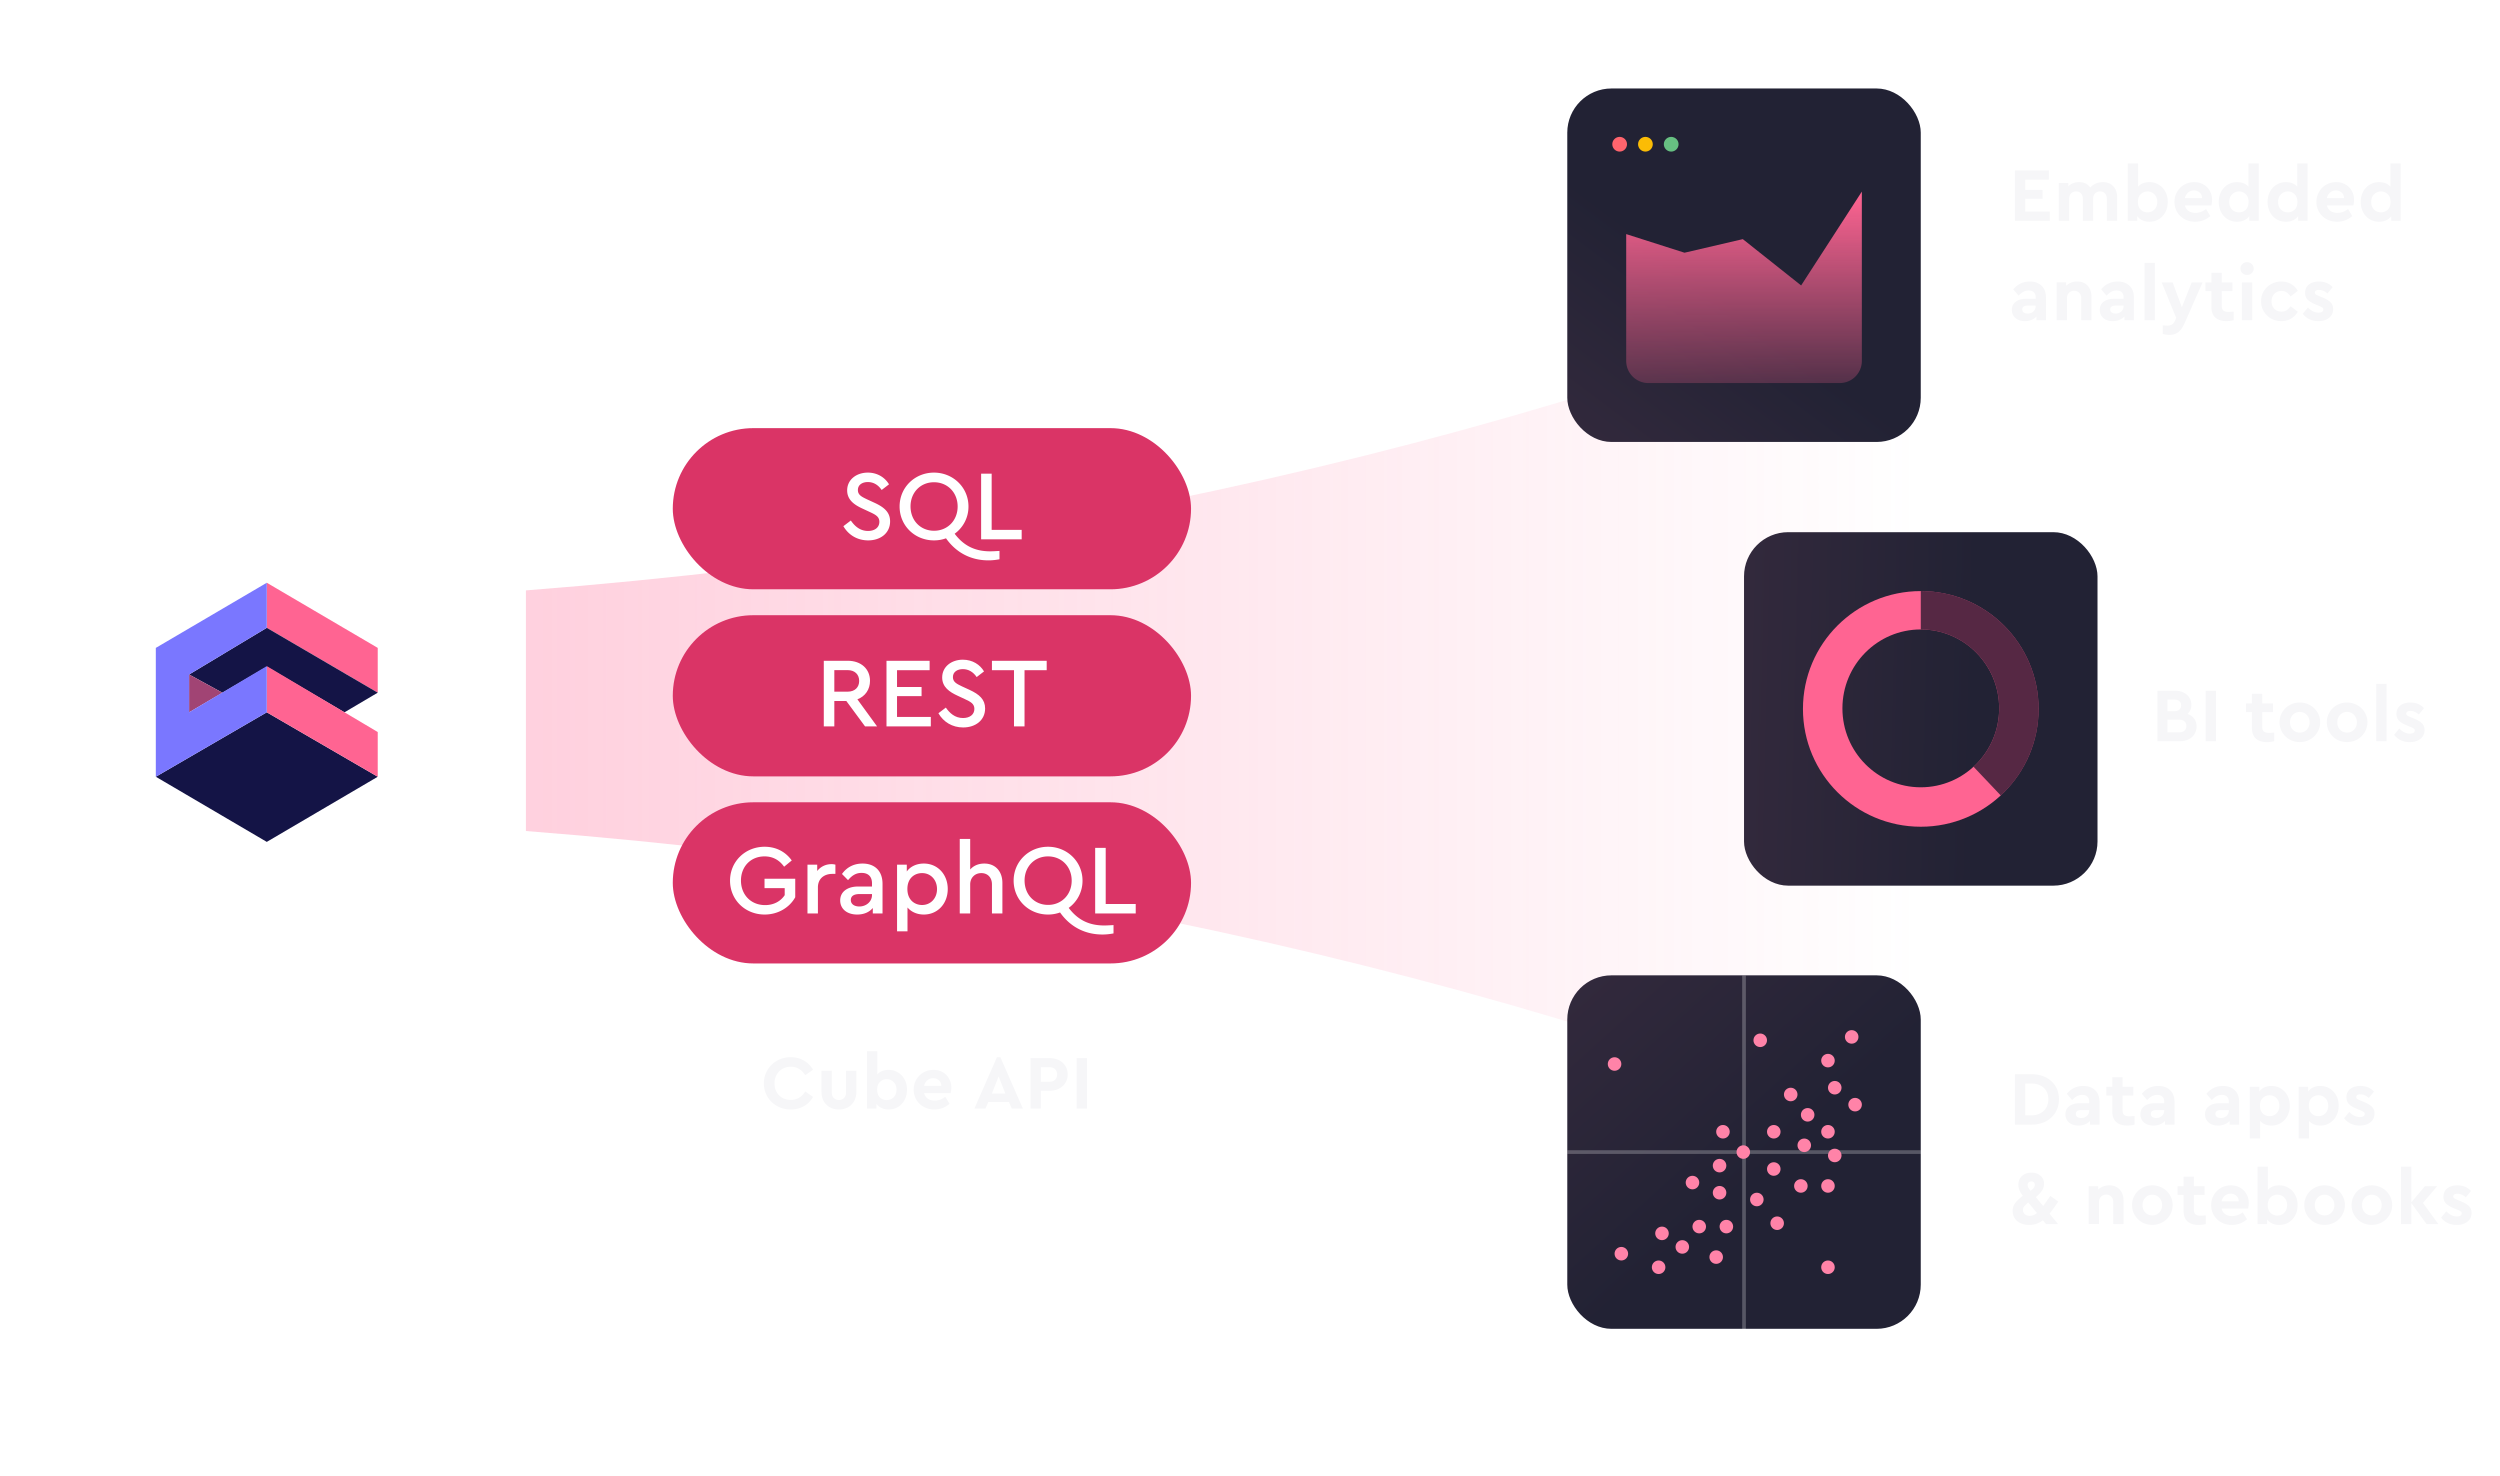 <svg xmlns="http://www.w3.org/2000/svg" width="327" height="193" fill="none"><g clip-path="url(#a)"><path fill="url(#b)" fill-rule="evenodd" d="M68.79 77.224c77.122-6.01 147.283-24.071 204.111-50.645v132.763c-56.828-26.573-126.989-44.634-204.112-50.644V77.224Z" clip-rule="evenodd" opacity=".3"/><g filter="url(#c)"><rect width="46.235" height="46.235" x="205" y="11.573" fill="url(#d)" rx="5.779"/><circle cx="211.85" cy="18.866" r=".963" fill="#FF646D"/><circle cx="215.221" cy="18.866" r=".963" fill="#FBBC05"/><circle cx="218.592" cy="18.866" r=".963" fill="#67C082"/><path fill="url(#e)" d="m212.707 30.62 7.627 2.435 7.627-1.776 7.628 6.058 7.941-12.278v22.154a2.89 2.89 0 0 1-2.889 2.89h-25.044a2.89 2.89 0 0 1-2.89-2.89V30.62Z"/></g><path fill="#F6F6F8" d="M263.553 22.284h4.44v1.22h-3.09v1.34h2.27v1.15h-2.27v1.67h3.21v1.22h-4.56v-6.6Zm11.502 1.54c.58 0 1.037.183 1.37.55.334.36.5.84.5 1.44v3.07h-1.35v-2.88c0-.294-.08-.527-.24-.7-.16-.174-.373-.26-.64-.26a.896.896 0 0 0-.66.26.93.93 0 0 0-.25.67v2.91h-1.35v-2.88c0-.294-.08-.527-.24-.7-.16-.174-.373-.26-.64-.26-.273 0-.493.086-.66.26-.166.173-.25.406-.25.7v2.88h-1.35v-4.95h1.24v.44a1.68 1.68 0 0 1 .61-.4c.24-.1.504-.15.79-.15.654 0 1.144.236 1.47.71.194-.22.43-.394.71-.52.287-.127.6-.19.94-.19Zm6.086 0c.46 0 .87.113 1.23.34.367.22.654.526.86.92.207.393.31.836.31 1.33 0 .493-.103.936-.31 1.33a2.354 2.354 0 0 1-.86.93c-.36.22-.77.33-1.23.33-.34 0-.646-.064-.92-.19a1.726 1.726 0 0 1-.67-.54v.61h-1.24v-7.5h1.35v3.03c.36-.394.854-.59 1.48-.59Zm-.25 3.95c.367 0 .67-.124.91-.37.247-.254.37-.587.37-1 0-.407-.123-.734-.37-.98a1.22 1.22 0 0 0-.91-.38c-.346 0-.643.12-.89.36-.24.233-.36.57-.36 1.01 0 .446.124.786.37 1.02.247.226.54.34.88.34Zm8.359-.91h-3.47c.08.313.24.556.48.73.247.166.55.25.91.25.487 0 .947-.167 1.38-.5l.56.92c-.586.493-1.246.74-1.98.74-.513 0-.976-.114-1.39-.34a2.51 2.51 0 0 1-.97-.93c-.233-.4-.35-.84-.35-1.32 0-.48.114-.917.34-1.31.227-.4.537-.714.93-.94.4-.227.84-.34 1.32-.34.454 0 .857.103 1.21.31.354.2.627.476.82.83.2.346.3.733.3 1.16 0 .24-.03.486-.09.74Zm-2.29-1.95c-.286 0-.536.09-.75.27-.213.18-.356.423-.43.73h2.25c-.006-.307-.113-.55-.32-.73a1.1 1.1 0 0 0-.75-.27Zm8.484-3.53v7.5h-1.24v-.61a1.63 1.63 0 0 1-.67.54c-.274.126-.58.19-.92.19-.46 0-.874-.11-1.24-.33a2.381 2.381 0 0 1-.85-.93 2.811 2.811 0 0 1-.31-1.33c0-.494.103-.937.31-1.33a2.31 2.31 0 0 1 2.09-1.26c.626 0 1.12.196 1.48.59v-3.03h1.35Zm-2.58 6.39c.34 0 .633-.114.88-.34.246-.234.37-.574.37-1.02 0-.44-.124-.777-.37-1.01a1.22 1.22 0 0 0-.88-.36c-.36 0-.664.126-.91.38-.247.246-.37.573-.37.98 0 .413.12.746.36 1 .246.246.553.37.92.37Zm8.969-6.39v7.5h-1.24v-.61a1.63 1.63 0 0 1-.67.54c-.273.126-.58.19-.92.19-.46 0-.873-.11-1.24-.33a2.389 2.389 0 0 1-.85-.93 2.811 2.811 0 0 1-.31-1.33c0-.494.103-.937.31-1.33a2.312 2.312 0 0 1 2.09-1.26c.627 0 1.12.196 1.48.59v-3.03h1.35Zm-2.58 6.39c.34 0 .633-.114.88-.34.247-.234.37-.574.37-1.02 0-.44-.123-.777-.37-1.01a1.22 1.22 0 0 0-.88-.36c-.36 0-.663.126-.91.38-.247.246-.37.573-.37.98 0 .413.12.746.36 1 .247.246.553.37.92.37Zm8.569-.91h-3.47c.08.313.24.556.48.73.247.166.55.25.91.25.487 0 .947-.167 1.38-.5l.56.92c-.587.493-1.247.74-1.98.74-.513 0-.977-.114-1.39-.34a2.503 2.503 0 0 1-1.32-2.25c0-.48.113-.917.34-1.31.227-.4.537-.714.93-.94.4-.227.84-.34 1.32-.34.453 0 .857.103 1.21.31.353.2.627.476.82.83.2.346.3.733.3 1.16 0 .24-.03.486-.09.74Zm-2.29-1.95c-.287 0-.537.09-.75.27-.213.18-.357.423-.43.73h2.25c-.007-.307-.113-.55-.32-.73a1.104 1.104 0 0 0-.75-.27Zm8.483-3.53v7.5h-1.24v-.61c-.166.233-.39.413-.67.54-.273.126-.58.19-.92.19-.46 0-.873-.11-1.24-.33a2.389 2.389 0 0 1-.85-.93 2.823 2.823 0 0 1-.31-1.33c0-.494.104-.937.31-1.33a2.312 2.312 0 0 1 2.09-1.26c.627 0 1.12.196 1.48.59v-3.03h1.35Zm-2.58 6.39c.34 0 .634-.114.88-.34.247-.234.37-.574.37-1.02 0-.44-.123-.777-.37-1.01-.246-.24-.54-.36-.88-.36-.36 0-.663.126-.91.38-.246.246-.37.573-.37.98 0 .413.12.746.36 1 .247.246.554.37.92.37Zm-45.942 9.05c.647 0 1.16.183 1.54.55.387.36.58.883.58 1.57v2.94h-1.24v-.48c-.18.186-.4.333-.66.44a2.17 2.17 0 0 1-.85.16c-.527 0-.943-.137-1.25-.41a1.384 1.384 0 0 1-.46-1.07c0-.447.167-.797.5-1.05.34-.26.797-.39 1.37-.39h1.24v-.22c0-.274-.08-.487-.24-.64-.153-.154-.38-.23-.68-.23-.253 0-.48.056-.68.17-.2.106-.41.276-.63.51l-.7-.83c.573-.68 1.293-1.02 2.16-1.02Zm-.27 4.19c.293 0 .54-.09.74-.27.2-.187.3-.424.3-.71v-.06h-1.06c-.22 0-.39.043-.51.13-.12.08-.18.203-.18.37 0 .166.063.3.19.4.133.093.307.14.52.14Zm6.479-4.19c.574 0 1.027.183 1.36.55.334.36.5.84.5 1.44v3.07h-1.34v-2.89c0-.287-.086-.517-.26-.69-.166-.18-.386-.27-.66-.27-.273 0-.5.09-.68.27-.173.173-.26.403-.26.69v2.89h-1.35v-4.95h1.24v.45c.174-.174.384-.31.63-.41.254-.1.527-.15.82-.15Zm5.29 0c.646 0 1.16.183 1.54.55.386.36.58.883.58 1.57v2.94h-1.24v-.48c-.18.186-.4.333-.66.44-.254.106-.537.16-.85.16-.527 0-.944-.137-1.25-.41a1.384 1.384 0 0 1-.46-1.07c0-.447.166-.797.5-1.05.34-.26.796-.39 1.37-.39h1.24v-.22c0-.274-.08-.487-.24-.64-.154-.154-.38-.23-.68-.23-.254 0-.48.056-.68.17-.2.106-.41.276-.63.51l-.7-.83c.573-.68 1.293-1.02 2.16-1.02Zm-.27 4.19c.293 0 .54-.09.74-.27.2-.187.3-.424.3-.71v-.06h-1.06c-.22 0-.39.043-.51.13-.12.08-.18.203-.18.37 0 .166.063.3.19.4.133.093.306.14.52.14Zm3.789-6.63h1.35v7.5h-1.35v-7.5Zm7.586 2.55-2.37 5.38c-.227.513-.497.89-.81 1.13-.314.24-.7.36-1.16.36-.28 0-.57-.04-.87-.12v-1.13c.306.026.5.04.58.04.24 0 .443-.047.61-.14.166-.094.306-.27.42-.53l.15-.34-1.9-4.65h1.43l1.21 3.25 1.29-3.25h1.42Zm4.066 3.82v1.13c-.32.08-.63.12-.93.12-.627 0-1.114-.154-1.46-.46-.347-.314-.52-.78-.52-1.4v-2.07h-.78v-1.14h.78v-1.25h1.35v1.25h1.4v1.14h-1.4v1.95c0 .28.073.48.22.6.146.113.38.17.7.17.08 0 .293-.014.64-.04Zm1.08-3.82h1.35v4.95h-1.35v-4.95Zm.67-.97a.847.847 0 0 1-.61-.24.785.785 0 0 1-.25-.59c0-.24.083-.44.25-.6.166-.16.37-.24.61-.24s.443.08.61.24c.173.16.26.36.26.6 0 .233-.087.43-.26.59a.848.848 0 0 1-.61.24Zm4.485 6.04c-.486 0-.933-.114-1.34-.34-.4-.234-.72-.547-.96-.94-.233-.4-.35-.84-.35-1.32 0-.48.117-.917.35-1.31.24-.394.56-.704.96-.93a2.71 2.71 0 0 1 1.34-.34c.487 0 .914.11 1.28.33.367.213.657.51.87.89l-.94.73a1.867 1.867 0 0 0-.52-.53 1.164 1.164 0 0 0-.67-.19c-.38 0-.693.13-.94.39-.24.253-.36.573-.36.96 0 .393.12.72.36.98.247.253.56.38.94.38.254 0 .474-.06.66-.18.194-.127.37-.304.53-.53l.94.72a2.37 2.37 0 0 1-.88.9c-.366.22-.79.33-1.27.33Zm4.848 0c-.434 0-.827-.084-1.18-.25a2.38 2.38 0 0 1-.87-.71l.68-.82c.433.446.896.67 1.39.67.18 0 .33-.034.45-.1a.345.345 0 0 0 .18-.31.27.27 0 0 0-.12-.24 1.788 1.788 0 0 0-.39-.21l-.53-.22c-.454-.187-.794-.394-1.02-.62-.22-.227-.33-.524-.33-.89 0-.467.166-.83.5-1.09.34-.26.78-.39 1.32-.39.74 0 1.333.246 1.78.74l-.68.83c-.334-.314-.704-.47-1.11-.47a.717.717 0 0 0-.39.09.29.29 0 0 0-.14.26c0 .093.036.17.11.23.08.06.216.13.41.21l.48.2c.48.193.83.403 1.05.63.226.22.34.513.34.88 0 .493-.184.88-.55 1.16-.36.28-.82.42-1.38.42Z"/><rect width="46.235" height="46.235" x="228.119" y="69.608" fill="url(#f)" rx="5.779"/><path fill="#FF6492" fill-rule="evenodd" d="M266.65 92.725c0 8.512-6.901 15.412-15.412 15.412-8.512 0-15.412-6.9-15.412-15.412 0-8.511 6.9-15.411 15.412-15.411 8.511 0 15.412 6.9 15.412 15.411Zm-5.161-.07c0 5.701-4.589 10.323-10.251 10.323-5.661 0-10.25-4.622-10.25-10.323 0-5.701 4.589-10.323 10.25-10.323 5.662 0 10.251 4.622 10.251 10.323Z" clip-rule="evenodd"/><path fill="#0F0F23" fill-opacity=".7" fill-rule="evenodd" d="M261.698 104.044a15.37 15.37 0 0 0 4.952-11.319c0-8.511-6.9-15.411-15.412-15.411v5.018h.001c5.661 0 10.25 4.622 10.25 10.323a10.326 10.326 0 0 1-3.351 7.634l3.56 3.755Z" clip-rule="evenodd"/><path fill="#F6F6F8" d="M286.138 93.381c.366.133.653.34.86.62.206.273.31.61.31 1.01a1.85 1.85 0 0 1-1.05 1.7c-.327.16-.7.24-1.12.24h-2.94v-6.6h2.34c.4 0 .76.08 1.08.24.32.154.566.37.74.65.18.273.27.59.27.95 0 .48-.164.877-.49 1.19Zm-2.64-1.87v1.51h.93c.273 0 .483-.067.63-.2a.723.723 0 0 0 .23-.56c0-.233-.077-.416-.23-.55-.147-.133-.357-.2-.63-.2h-.93Zm1.54 4.28c.293 0 .523-.073.69-.22.166-.147.25-.35.25-.61 0-.253-.084-.453-.25-.6-.167-.153-.397-.23-.69-.23h-1.54v1.66h1.54Zm3.47-5.44h1.35v6.6h-1.35v-6.6Zm8.955 5.47v1.13c-.32.08-.63.12-.93.12-.627 0-1.114-.153-1.46-.46-.347-.313-.52-.78-.52-1.4v-2.07h-.78v-1.14h.78v-1.25h1.35v1.25h1.4v1.14h-1.4v1.95c0 .28.073.48.22.6.146.114.38.17.7.17.08 0 .293-.013.64-.04Zm3.342 1.24c-.487 0-.933-.113-1.34-.34a2.62 2.62 0 0 1-.95-.94c-.233-.4-.35-.837-.35-1.31 0-.473.117-.907.35-1.3.233-.4.553-.713.96-.94.407-.227.853-.34 1.34-.34.487 0 .933.117 1.34.35.407.227.727.537.96.93.24.393.36.827.36 1.3a2.578 2.578 0 0 1-1.33 2.25c-.407.227-.853.34-1.34.34Zm.01-1.24a1.2 1.2 0 0 0 .91-.38c.247-.253.37-.573.37-.96 0-.386-.123-.71-.37-.97-.24-.26-.543-.39-.91-.39-.373 0-.68.13-.92.39-.24.254-.36.577-.36.97 0 .387.12.707.36.96.24.254.547.38.92.38Zm6.174 1.24c-.487 0-.933-.113-1.34-.34a2.62 2.62 0 0 1-.95-.94c-.233-.4-.35-.837-.35-1.31 0-.473.117-.907.35-1.3.233-.4.553-.713.96-.94.407-.227.853-.34 1.34-.34.487 0 .933.117 1.34.35.407.227.727.537.96.93.24.393.36.827.36 1.3a2.578 2.578 0 0 1-1.33 2.25c-.407.227-.853.34-1.34.34Zm.01-1.24a1.2 1.2 0 0 0 .91-.38c.247-.253.37-.573.37-.96 0-.386-.123-.71-.37-.97-.24-.26-.543-.39-.91-.39-.373 0-.68.13-.92.39-.24.254-.36.577-.36.97 0 .387.12.707.36.96.24.254.547.38.92.38Zm3.814-6.37h1.35v7.5h-1.35v-7.5Zm4.386 7.62a2.73 2.73 0 0 1-1.18-.25 2.381 2.381 0 0 1-.87-.71l.68-.82c.433.447.896.67 1.39.67.18 0 .33-.033.45-.1a.345.345 0 0 0 .18-.31.27.27 0 0 0-.12-.24 1.788 1.788 0 0 0-.39-.21l-.53-.22c-.454-.186-.794-.393-1.02-.62-.22-.227-.33-.523-.33-.89 0-.466.166-.83.5-1.09.34-.26.78-.39 1.32-.39.74 0 1.333.247 1.78.74l-.68.83c-.334-.313-.704-.47-1.11-.47a.717.717 0 0 0-.39.09.29.29 0 0 0-.14.26c0 .094.036.17.11.23.08.06.216.13.41.21l.48.2c.48.194.83.404 1.05.63.226.22.34.513.34.88 0 .493-.184.88-.55 1.16-.36.28-.82.42-1.38.42Z"/><g filter="url(#g)"><rect width="46.235" height="46.235" x="205" y="127.575" fill="url(#h)" rx="5.779"/><path stroke="#fff" stroke-opacity=".24" stroke-width=".482" d="M228.119 127.601v46.235M205.002 150.692h46.235"/><circle cx="224.478" cy="164.428" r=".886" fill="#FF83A8"/><circle cx="216.947" cy="165.757" r=".886" fill="#FF83A8"/><circle cx="222.261" cy="160.44" r=".886" fill="#FF83A8"/><circle cx="232.011" cy="152.908" r=".886" fill="#FF83A8"/><circle cx="239.099" cy="155.123" r=".886" fill="#FF83A8"/><circle cx="230.238" cy="136.07" r=".886" fill="#FF83A8"/><circle cx="239.986" cy="142.274" r=".886" fill="#FF83A8"/><circle cx="236.443" cy="145.818" r=".886" fill="#FF83A8"/><circle cx="242.201" cy="135.627" r=".886" fill="#FF83A8"/><circle cx="224.919" cy="156.009" r=".886" fill="#FF83A8"/><circle cx="224.919" cy="152.465" r=".886" fill="#FF83A8"/><circle cx="239.099" cy="165.757" r=".886" fill="#FF83A8"/><circle cx="234.226" cy="143.16" r=".886" fill="#FF83A8"/><circle cx="239.986" cy="151.135" r=".886" fill="#FF83A8"/><circle cx="232.011" cy="148.034" r=".886" fill="#FF83A8"/><circle cx="239.099" cy="138.729" r=".886" fill="#FF83A8"/><circle cx="229.794" cy="156.895" r=".886" fill="#FF83A8"/><circle cx="221.376" cy="154.68" r=".886" fill="#FF83A8"/><circle cx="228.023" cy="150.692" r=".886" fill="#FF83A8"/><circle cx="235.997" cy="149.806" r=".886" fill="#FF83A8"/><circle cx="239.099" cy="148.034" r=".886" fill="#FF83A8"/><circle cx="232.453" cy="159.997" r=".886" fill="#FF83A8"/><circle cx="220.046" cy="163.099" r=".886" fill="#FF83A8"/><circle cx="225.808" cy="160.44" r=".886" fill="#FF83A8"/><circle cx="225.363" cy="148.034" r=".886" fill="#FF83A8"/><circle cx="242.646" cy="144.489" r=".886" fill="#FF83A8"/><circle cx="235.554" cy="155.123" r=".886" fill="#FF83A8"/><circle cx="211.185" cy="139.172" r=".886" fill="#FF83A8"/><circle cx="217.388" cy="161.326" r=".886" fill="#FF83A8"/><circle cx="212.072" cy="163.985" r=".886" fill="#FF83A8"/></g><path fill="#F6F6F8" d="M263.553 140.504h2.16c.7 0 1.323.137 1.87.41.547.274.97.657 1.27 1.15.307.494.46 1.067.46 1.72 0 .64-.153 1.214-.46 1.72-.3.5-.723.894-1.27 1.18-.547.28-1.17.42-1.87.42h-2.16v-6.6Zm2.15 5.38c.44 0 .827-.086 1.16-.26.34-.173.6-.416.78-.73.187-.32.28-.69.28-1.11 0-.64-.203-1.143-.61-1.51-.4-.366-.937-.55-1.61-.55h-.8v4.16h.8Zm6.794-3.84c.647 0 1.16.184 1.54.55.387.36.58.884.58 1.57v2.94h-1.24v-.48c-.18.187-.4.334-.66.44a2.16 2.16 0 0 1-.85.16c-.526 0-.943-.136-1.25-.41a1.386 1.386 0 0 1-.46-1.07c0-.446.167-.796.5-1.05.34-.26.797-.39 1.37-.39h1.24v-.22c0-.273-.08-.486-.24-.64-.153-.153-.38-.23-.68-.23-.253 0-.48.057-.68.17-.2.107-.41.277-.63.51l-.7-.83c.574-.68 1.294-1.02 2.16-1.02Zm-.27 4.19c.294 0 .54-.09.74-.27.2-.186.3-.423.3-.71v-.06h-1.06c-.22 0-.39.044-.51.13-.12.08-.18.204-.18.37 0 .167.064.3.19.4.134.094.307.14.52.14Zm6.969-.26v1.13c-.32.08-.63.12-.93.12-.626 0-1.113-.153-1.46-.46-.346-.313-.52-.78-.52-1.4v-2.07h-.78v-1.14h.78v-1.25h1.35v1.25h1.4v1.14h-1.4v1.95c0 .28.074.48.22.6.147.114.38.17.7.17.08 0 .294-.013.64-.04Zm3.111-3.93c.646 0 1.16.184 1.54.55.386.36.58.884.58 1.57v2.94h-1.24v-.48c-.18.187-.4.334-.66.44-.254.107-.537.16-.85.16-.527 0-.944-.136-1.25-.41a1.383 1.383 0 0 1-.46-1.07c0-.446.166-.796.5-1.05.34-.26.796-.39 1.37-.39h1.24v-.22c0-.273-.08-.486-.24-.64-.154-.153-.38-.23-.68-.23-.254 0-.48.057-.68.17-.2.107-.41.277-.63.51l-.7-.83c.573-.68 1.293-1.02 2.16-1.02Zm-.27 4.19c.293 0 .54-.09.74-.27.2-.186.3-.423.3-.71v-.06h-1.06c-.22 0-.39.044-.51.13-.12.08-.18.204-.18.37 0 .167.063.3.19.4.133.094.306.14.52.14Zm8.722-4.19c.646 0 1.16.184 1.54.55.386.36.58.884.58 1.57v2.94h-1.24v-.48c-.18.187-.4.334-.66.44-.254.107-.537.16-.85.16-.527 0-.944-.136-1.25-.41a1.383 1.383 0 0 1-.46-1.07c0-.446.166-.796.5-1.05.34-.26.796-.39 1.37-.39h1.24v-.22c0-.273-.08-.486-.24-.64-.154-.153-.38-.23-.68-.23-.254 0-.48.057-.68.17-.2.107-.41.277-.63.51l-.7-.83c.573-.68 1.293-1.02 2.16-1.02Zm-.27 4.19c.293 0 .54-.09.74-.27.2-.186.3-.423.3-.71v-.06h-1.06c-.22 0-.39.044-.51.13-.12.08-.18.204-.18.37 0 .167.063.3.19.4.133.094.306.14.52.14Zm6.619-4.19c.46 0 .87.114 1.23.34a2.3 2.3 0 0 1 .86.92c.206.387.31.827.31 1.32 0 .494-.104.937-.31 1.33a2.36 2.36 0 0 1-.86.93c-.36.227-.77.34-1.23.34-.3 0-.577-.05-.83-.15a1.841 1.841 0 0 1-.65-.45v2.28h-1.35v-6.75h1.24v.62a1.64 1.64 0 0 1 .66-.54c.28-.126.59-.19.93-.19Zm-.25 3.95c.36 0 .663-.123.91-.37.246-.253.37-.583.37-.99 0-.413-.124-.743-.37-.99a1.202 1.202 0 0 0-.91-.38c-.34 0-.634.117-.88.35-.247.227-.37.564-.37 1.01 0 .44.12.78.36 1.02.246.234.543.35.89.35Zm6.639-3.95c.46 0 .87.114 1.23.34.367.22.653.527.86.92.207.387.31.827.31 1.32 0 .494-.103.937-.31 1.33a2.353 2.353 0 0 1-.86.93c-.36.227-.77.34-1.23.34-.3 0-.577-.05-.83-.15a1.85 1.85 0 0 1-.65-.45v2.28h-1.35v-6.75h1.24v.62c.167-.233.387-.413.66-.54.28-.126.59-.19.93-.19Zm-.25 3.95c.36 0 .663-.123.91-.37.247-.253.37-.583.37-.99 0-.413-.123-.743-.37-.99a1.2 1.2 0 0 0-.91-.38c-.34 0-.633.117-.88.35-.247.227-.37.564-.37 1.01 0 .44.12.78.36 1.02.247.234.543.35.89.35Zm5.409 1.23c-.433 0-.827-.083-1.18-.25a2.394 2.394 0 0 1-.87-.71l.68-.82c.433.447.897.67 1.39.67.18 0 .33-.033.45-.1a.344.344 0 0 0 .18-.31.27.27 0 0 0-.12-.24 1.74 1.74 0 0 0-.39-.21l-.53-.22c-.453-.186-.793-.393-1.02-.62-.22-.226-.33-.523-.33-.89 0-.466.167-.83.5-1.09.34-.26.78-.39 1.32-.39.74 0 1.333.247 1.78.74l-.68.83c-.333-.313-.703-.47-1.11-.47a.717.717 0 0 0-.39.09.292.292 0 0 0-.14.26c0 .094.037.17.11.23.08.06.217.13.41.21l.48.2c.48.194.83.404 1.05.63.227.22.34.514.34.88 0 .494-.183.88-.55 1.16-.36.28-.82.42-1.38.42Zm-39.693 10.32a23.62 23.62 0 0 1-.88 1.21l1.11 1.35h-1.58l-.4-.49c-.533.407-1.13.61-1.79.61-.427 0-.803-.076-1.13-.23a1.841 1.841 0 0 1-.77-.65c-.18-.28-.27-.6-.27-.96 0-.353.097-.673.29-.96.2-.293.547-.633 1.04-1.02-.2-.26-.347-.503-.44-.73a1.902 1.902 0 0 1-.14-.71c0-.473.157-.853.47-1.14.313-.293.727-.44 1.24-.44.487 0 .883.137 1.19.41.307.267.46.614.46 1.04 0 .314-.087.607-.26.88-.167.267-.44.557-.82.87l.97 1.17c.207-.293.397-.566.57-.82.12-.16.24-.33.36-.51l1.04.74-.26.38Zm-3.27-3.01a.496.496 0 0 0-.35.12.426.426 0 0 0-.13.33c0 .114.027.227.08.34.06.107.163.25.31.43l.02-.01c.193-.153.33-.286.41-.4.08-.12.12-.246.12-.38a.4.4 0 0 0-.12-.31c-.08-.08-.193-.12-.34-.12Zm.74 4.13-1.14-1.38c-.273.227-.457.407-.55.54a.71.71 0 0 0-.14.43c0 .234.083.424.25.57.167.14.383.21.65.21.32 0 .63-.123.93-.37Zm9.461-3.62c.573 0 1.027.184 1.36.55.333.36.5.84.5 1.44v3.07h-1.34v-2.89c0-.286-.087-.516-.26-.69a.858.858 0 0 0-.66-.27c-.273 0-.5.09-.68.27-.173.174-.26.404-.26.69v2.89h-1.35v-4.95h1.24v.45c.173-.173.383-.31.63-.41.253-.1.527-.15.82-.15Zm5.62 5.17a2.7 2.7 0 0 1-1.34-.34 2.61 2.61 0 0 1-.95-.94c-.234-.4-.35-.836-.35-1.31 0-.473.116-.906.35-1.3.233-.4.553-.713.96-.94a2.71 2.71 0 0 1 1.34-.34c.486 0 .933.117 1.34.35.406.227.726.537.96.93.24.394.36.827.36 1.3a2.577 2.577 0 0 1-1.33 2.25c-.407.227-.854.34-1.34.34Zm.01-1.24c.366 0 .67-.126.91-.38.246-.253.37-.573.37-.96 0-.386-.124-.71-.37-.97-.24-.26-.544-.39-.91-.39-.374 0-.68.13-.92.39-.24.254-.36.577-.36.97 0 .387.12.707.36.96.24.254.546.38.92.38Zm6.994 0v1.13c-.32.08-.63.12-.93.12-.627 0-1.114-.153-1.46-.46-.347-.313-.52-.78-.52-1.4v-2.07h-.78v-1.14h.78v-1.25h1.35v1.25h1.4v1.14h-1.4v1.95c0 .28.073.48.22.6.146.114.38.17.7.17.08 0 .293-.013.64-.04Zm5.532-.89h-3.47c.08.314.24.557.48.73.247.167.55.25.91.25.487 0 .947-.166 1.38-.5l.56.92c-.587.494-1.247.74-1.98.74-.513 0-.977-.113-1.39-.34a2.494 2.494 0 0 1-.97-.93c-.233-.4-.35-.84-.35-1.32 0-.48.113-.916.34-1.31.227-.4.537-.713.93-.94.4-.226.84-.34 1.32-.34.453 0 .857.104 1.21.31.353.2.627.477.82.83.2.347.3.734.3 1.16 0 .24-.03.487-.09.74Zm-2.29-1.95c-.287 0-.537.09-.75.27a1.33 1.33 0 0 0-.43.73h2.25c-.007-.306-.113-.55-.32-.73a1.104 1.104 0 0 0-.75-.27Zm6.363-1.09c.46 0 .87.114 1.23.34.367.22.654.527.86.92.207.394.31.837.31 1.33 0 .494-.103.937-.31 1.33a2.346 2.346 0 0 1-.86.93c-.36.22-.77.33-1.23.33a2.16 2.16 0 0 1-.92-.19 1.715 1.715 0 0 1-.67-.54v.61h-1.24v-7.5h1.35v3.03c.36-.393.854-.59 1.48-.59Zm-.25 3.95c.367 0 .67-.123.91-.37.247-.253.37-.586.37-1 0-.406-.123-.733-.37-.98a1.22 1.22 0 0 0-.91-.38c-.346 0-.643.12-.89.36-.24.234-.36.57-.36 1.01 0 .447.124.787.37 1.02.247.227.54.34.88.34Zm6.17 1.22a2.7 2.7 0 0 1-1.34-.34 2.61 2.61 0 0 1-.95-.94c-.234-.4-.35-.836-.35-1.31 0-.473.116-.906.35-1.3.233-.4.553-.713.96-.94a2.71 2.71 0 0 1 1.34-.34c.486 0 .933.117 1.34.35.406.227.726.537.96.93.24.394.36.827.36 1.3a2.577 2.577 0 0 1-1.33 2.25c-.407.227-.854.34-1.34.34Zm.01-1.24c.366 0 .67-.126.91-.38.246-.253.37-.573.37-.96 0-.386-.124-.71-.37-.97-.24-.26-.544-.39-.91-.39-.374 0-.68.13-.92.39-.24.254-.36.577-.36.97 0 .387.12.707.36.96.24.254.546.38.92.38Zm6.173 1.24c-.486 0-.933-.113-1.34-.34a2.618 2.618 0 0 1-.95-.94c-.233-.4-.35-.836-.35-1.31 0-.473.117-.906.35-1.3.234-.4.554-.713.96-.94.407-.226.854-.34 1.34-.34.487 0 .934.117 1.34.35.407.227.727.537.96.93.24.394.36.827.36 1.3 0 .474-.12.91-.36 1.31a2.563 2.563 0 0 1-.97.94 2.7 2.7 0 0 1-1.34.34Zm.01-1.24c.367 0 .67-.126.91-.38.247-.253.37-.573.37-.96 0-.386-.123-.71-.37-.97-.24-.26-.543-.39-.91-.39-.373 0-.68.13-.92.39-.24.254-.36.577-.36.97 0 .387.12.707.36.96.24.254.547.38.92.38Zm7.154 1.13-1.99-2.74v2.74h-1.35v-7.5h1.35v4.66l1.78-2.11h1.6l-1.86 2.19 2.01 2.76h-1.54Zm3.956.12a2.73 2.73 0 0 1-1.18-.25 2.394 2.394 0 0 1-.87-.71l.68-.82c.434.447.897.67 1.39.67.18 0 .33-.033.45-.1a.344.344 0 0 0 .18-.31.27.27 0 0 0-.12-.24 1.74 1.74 0 0 0-.39-.21l-.53-.22c-.453-.186-.793-.393-1.02-.62-.22-.226-.33-.523-.33-.89 0-.466.167-.83.5-1.09.34-.26.78-.39 1.32-.39.74 0 1.334.247 1.78.74l-.68.83c-.333-.313-.703-.47-1.11-.47a.722.722 0 0 0-.39.09.292.292 0 0 0-.14.26c0 .094.037.17.11.23.08.06.217.13.41.21l.48.2c.48.194.83.404 1.05.63.227.22.34.514.34.88 0 .494-.183.88-.55 1.16-.36.28-.82.42-1.38.42Z"/><rect width="67.789" height="67.789" x="1" y="59.277" fill="#fff" fill-opacity=".12" rx="10.168"/><path fill="#FF6492" d="m49.407 84.744-14.51-8.52v5.895l14.51 8.483v-5.858Z"/><path fill="#141446" d="m49.406 90.602-4.353 2.57-10.16-5.955-5.805 3.39-4.354-2.382 10.162-6.106 14.51 8.483Z"/><path fill="#A14474" d="m29.088 90.606-4.354-2.381v4.946l4.354-2.565Z"/><path fill="#141446" d="m20.38 101.599 14.514-8.428 14.512 8.428-14.512 8.52-14.513-8.52Z"/><path fill="#FF6492" d="m49.407 95.75-14.512-8.625v6.046l14.512 8.428V95.75Z"/><path fill="#7A77FF" d="M24.735 93.171v-4.946l10.161-6.106v-5.895l-14.515 8.52v16.855l14.513-8.428v-6.046l-10.16 6.046Z"/><path fill="#F6F6F8" d="M103.425 145.12c-.647 0-1.24-.15-1.78-.45-.533-.3-.957-.71-1.27-1.23a3.394 3.394 0 0 1-.46-1.74c0-.633.157-1.21.47-1.73.313-.527.737-.94 1.27-1.24.54-.3 1.133-.45 1.78-.45.627 0 1.193.147 1.7.44.513.287.917.687 1.21 1.2l-1.02.72c-.467-.74-1.097-1.11-1.89-1.11-.407 0-.773.093-1.1.28-.32.187-.573.447-.76.78-.18.327-.27.7-.27 1.12 0 .42.09.793.27 1.12.187.327.44.583.76.77.327.18.693.27 1.1.27.793 0 1.423-.37 1.89-1.11l1.02.72a3.129 3.129 0 0 1-1.2 1.21 3.463 3.463 0 0 1-1.72.43Zm6.317 0c-.433 0-.826-.093-1.18-.28a2.127 2.127 0 0 1-.82-.81c-.193-.347-.29-.75-.29-1.21v-2.77h1.35v2.88c0 .287.087.517.26.69.18.173.407.26.68.26.26 0 .477-.087.65-.26.18-.173.27-.403.27-.69v-2.88h1.35v2.77c0 .46-.1.863-.3 1.21a2.05 2.05 0 0 1-.81.81 2.4 2.4 0 0 1-1.16.28Zm6.491-5.18c.46 0 .87.113 1.23.34.367.22.654.527.86.92.207.393.31.837.31 1.33 0 .493-.103.937-.31 1.33a2.36 2.36 0 0 1-.86.93c-.36.22-.77.33-1.23.33a2.16 2.16 0 0 1-.92-.19 1.733 1.733 0 0 1-.67-.54v.61h-1.24v-7.5h1.35v3.03c.36-.393.854-.59 1.48-.59Zm-.25 3.95c.367 0 .67-.123.91-.37.247-.253.37-.587.37-1 0-.407-.123-.733-.37-.98a1.22 1.22 0 0 0-.91-.38c-.346 0-.643.12-.89.36-.24.233-.36.57-.36 1.01 0 .447.124.787.37 1.02.247.227.54.34.88.34Zm8.359-.91h-3.47c.08.313.24.557.48.73.247.167.55.25.91.25.487 0 .947-.167 1.38-.5l.56.92c-.586.493-1.246.74-1.98.74-.513 0-.976-.113-1.39-.34a2.515 2.515 0 0 1-.97-.93c-.233-.4-.35-.84-.35-1.32 0-.48.114-.917.34-1.31.227-.4.537-.713.93-.94.4-.227.84-.34 1.32-.34.454 0 .857.103 1.21.31.354.2.627.477.82.83.2.347.3.733.3 1.16 0 .24-.03.487-.09.74Zm-2.29-1.95c-.286 0-.536.09-.75.27-.213.18-.356.423-.43.73h2.25c-.006-.307-.113-.55-.32-.73a1.1 1.1 0 0 0-.75-.27Zm9.918 3.11h-2.7l-.37.86h-1.45l2.95-6.72h.45l2.94 6.72h-1.45l-.37-.86Zm-1.35-3.34-.88 2.23h1.76l-.88-2.23Zm4.172-2.4h2.48c.46 0 .87.09 1.23.27.36.173.64.423.84.75.206.32.31.69.31 1.11 0 .42-.104.793-.31 1.12-.2.32-.48.57-.84.75-.36.18-.77.27-1.23.27h-1.13V145h-1.35v-6.6Zm2.48 3.09c.313 0 .556-.087.73-.26.18-.18.27-.413.27-.7 0-.28-.09-.507-.27-.68-.18-.173-.424-.26-.73-.26h-1.13v1.9h1.13Zm3.557-3.09h1.35v6.6h-1.35v-6.6Z"/><rect width="67.789" height="21.08" x="88" y="56" fill="#DA3466" rx="10.54"/><path fill="#fff" d="M113.552 70.683c1.638 0 2.873-.962 2.873-2.483 0-1.183-.754-1.846-2.054-2.444l-.962-.442c-.702-.338-1.196-.572-1.196-1.222 0-.702.611-1.04 1.3-1.04.741 0 1.365.377 1.807 1.04l.962-.741c-.52-.884-1.508-1.534-2.769-1.534-1.482 0-2.704.91-2.704 2.327 0 1.261.962 1.898 2.002 2.379l.949.442c.754.351 1.261.611 1.261 1.287 0 .741-.598 1.196-1.482 1.196-1.066 0-1.755-.65-2.249-1.365l-.975.741c.65 1.131 1.807 1.859 3.237 1.859Zm15.958 1.43c-2.015 0-3.471-.754-4.641-2.301a4.358 4.358 0 0 0 1.807-3.562c0-2.509-2.028-4.433-4.511-4.433-2.496 0-4.498 1.924-4.498 4.433s1.989 4.433 4.498 4.433a4.55 4.55 0 0 0 1.573-.273c1.339 1.898 3.276 2.886 5.551 2.886.546 0 1.027-.065 1.443-.143v-1.092c-.442.026-.884.052-1.222.052Zm-10.413-5.876c0-1.82 1.3-3.159 3.068-3.159 1.781 0 3.094 1.352 3.094 3.172 0 1.833-1.326 3.172-3.081 3.172-1.781 0-3.081-1.339-3.081-3.185Zm9.234 4.303h5.304v-1.235h-3.926V61.96h-1.378v8.58Z"/><rect width="67.789" height="21.08" x="88" y="80.469" fill="#DA3466" rx="10.54"/><path fill="#fff" d="m114.72 95.01-2.574-3.537c1.027-.39 1.651-1.287 1.651-2.418 0-1.56-1.17-2.626-2.912-2.626h-3.133v8.58h1.378v-3.314h1.573l2.444 3.315h1.573Zm-5.59-7.359h1.729c.975 0 1.521.586 1.521 1.418 0 .819-.546 1.403-1.521 1.403h-1.729v-2.82Zm6.823 7.359h5.798v-1.236h-4.42v-2.716h3.211V89.86h-3.211v-2.197h4.264V86.43h-5.642v8.58Zm10.027.142c1.638 0 2.873-.962 2.873-2.483 0-1.182-.754-1.846-2.054-2.444l-.962-.441c-.702-.339-1.196-.573-1.196-1.223 0-.702.611-1.04 1.3-1.04.741 0 1.365.377 1.807 1.04l.962-.74c-.52-.885-1.508-1.534-2.769-1.534-1.482 0-2.704.91-2.704 2.326 0 1.261.962 1.898 2.002 2.38l.949.442c.754.35 1.261.61 1.261 1.287 0 .74-.598 1.196-1.482 1.196-1.066 0-1.755-.65-2.249-1.366l-.975.741c.65 1.131 1.807 1.86 3.237 1.86Zm6.651-.142h1.378v-7.346h2.899V86.43h-7.163v1.234h2.886v7.346Z"/><rect width="67.789" height="21.08" x="88" y="104.939" fill="#DA3466" rx="10.54"/><path fill="#fff" d="M100.013 119.622c1.768 0 3.263-.923 4.004-2.262v-2.418H100v1.222h2.639v.923c-.52.78-1.404 1.3-2.561 1.3-1.872 0-3.16-1.365-3.16-3.211 0-1.807 1.249-3.159 3.082-3.159 1.118 0 1.963.507 2.561 1.352l1.001-.819c-.806-1.131-2.041-1.794-3.549-1.794-2.535 0-4.524 1.924-4.524 4.433s1.976 4.433 4.524 4.433Zm8.737-6.591c-.728 0-1.404.312-1.859.897v-.832h-1.274v6.383h1.365v-3.406c0-1.183.858-1.768 1.872-1.768h.416v-1.209a1.881 1.881 0 0 0-.52-.065Zm4.072-.078c-1.079 0-2.028.429-2.691 1.365l.793.806c.507-.598 1.027-.949 1.768-.949.871 0 1.365.481 1.365 1.365v.416h-1.807c-1.43 0-2.353.702-2.353 1.82 0 1.105.884 1.846 2.223 1.846.884 0 1.586-.312 2.041-.858v.715h1.274v-3.861c0-1.768-1.079-2.665-2.613-2.665Zm-.416 5.616c-.624 0-1.118-.286-1.118-.845 0-.52.403-.78 1.131-.78h1.638v.117c0 .871-.754 1.508-1.651 1.508Zm8.426-5.616c-.936 0-1.755.377-2.223 1.04v-.897h-1.274v8.723h1.365v-3.12c.494.585 1.261.923 2.132.923 1.82 0 3.133-1.43 3.133-3.341 0-1.898-1.313-3.328-3.133-3.328Zm-.221 5.421c-.962 0-1.924-.65-1.924-2.093 0-1.456.975-2.08 1.924-2.08 1.105 0 1.95.858 1.95 2.093 0 1.235-.858 2.08-1.95 2.08Zm8.136-5.421c-.78 0-1.417.286-1.846.78v-4.004h-1.365v9.75h1.365v-3.796c0-.871.611-1.482 1.456-1.482s1.391.598 1.391 1.482v3.796h1.365v-3.991c0-1.495-.897-2.535-2.366-2.535Zm15.68 8.099c-2.015 0-3.471-.754-4.641-2.301a4.358 4.358 0 0 0 1.807-3.562c0-2.509-2.028-4.433-4.511-4.433-2.496 0-4.498 1.924-4.498 4.433s1.989 4.433 4.498 4.433a4.55 4.55 0 0 0 1.573-.273c1.339 1.898 3.276 2.886 5.551 2.886.546 0 1.027-.065 1.443-.143V121c-.442.026-.884.052-1.222.052Zm-10.413-5.876c0-1.82 1.3-3.159 3.068-3.159 1.781 0 3.094 1.352 3.094 3.172 0 1.833-1.326 3.172-3.081 3.172-1.781 0-3.081-1.339-3.081-3.185Zm9.234 4.303h5.304v-1.235h-3.926v-7.345h-1.378v8.58Z"/></g><defs><linearGradient id="b" x1="-118.634" x2="250.87" y1="97.414" y2="97.414" gradientUnits="userSpaceOnUse"><stop stop-color="#fff" stop-opacity="0"/><stop offset=".51" stop-color="#FF6492"/><stop offset="1" stop-color="#FF6492" stop-opacity="0"/></linearGradient><linearGradient id="d" x1="223.061" x2="207.167" y1="36.791" y2="57.982" gradientUnits="userSpaceOnUse"><stop stop-color="#222234"/><stop offset="1" stop-color="#32293C"/></linearGradient><linearGradient id="e" x1="228.119" x2="228.119" y1="25.059" y2="57.42" gradientUnits="userSpaceOnUse"><stop stop-color="#FF6492"/><stop offset="1" stop-color="#FF6492" stop-opacity="0"/></linearGradient><linearGradient id="f" x1="258.22" x2="228.119" y1="95.547" y2="94.825" gradientUnits="userSpaceOnUse"><stop stop-color="#222234"/><stop offset="1" stop-color="#32293C"/></linearGradient><linearGradient id="h" x1="228.118" x2="205" y1="155.508" y2="129.983" gradientUnits="userSpaceOnUse"><stop stop-color="#222234"/><stop offset="1" stop-color="#32293C"/></linearGradient><filter id="c" width="59.72" height="59.72" x="198.257" y="4.831" color-interpolation-filters="sRGB" filterUnits="userSpaceOnUse"><feFlood flood-opacity="0" result="BackgroundImageFix"/><feGaussianBlur in="BackgroundImageFix" stdDeviation="3.371"/><feComposite in2="SourceAlpha" operator="in" result="effect1_backgroundBlur_887_47599"/><feBlend in="SourceGraphic" in2="effect1_backgroundBlur_887_47599" result="shape"/></filter><filter id="g" width="59.721" height="59.746" x="198.257" y="120.832" color-interpolation-filters="sRGB" filterUnits="userSpaceOnUse"><feFlood flood-opacity="0" result="BackgroundImageFix"/><feGaussianBlur in="BackgroundImageFix" stdDeviation="3.371"/><feComposite in2="SourceAlpha" operator="in" result="effect1_backgroundBlur_887_47599"/><feBlend in="SourceGraphic" in2="effect1_backgroundBlur_887_47599" result="shape"/></filter><clipPath id="a"><path fill="#fff" d="M0 0h327v193H0z"/></clipPath></defs></svg>